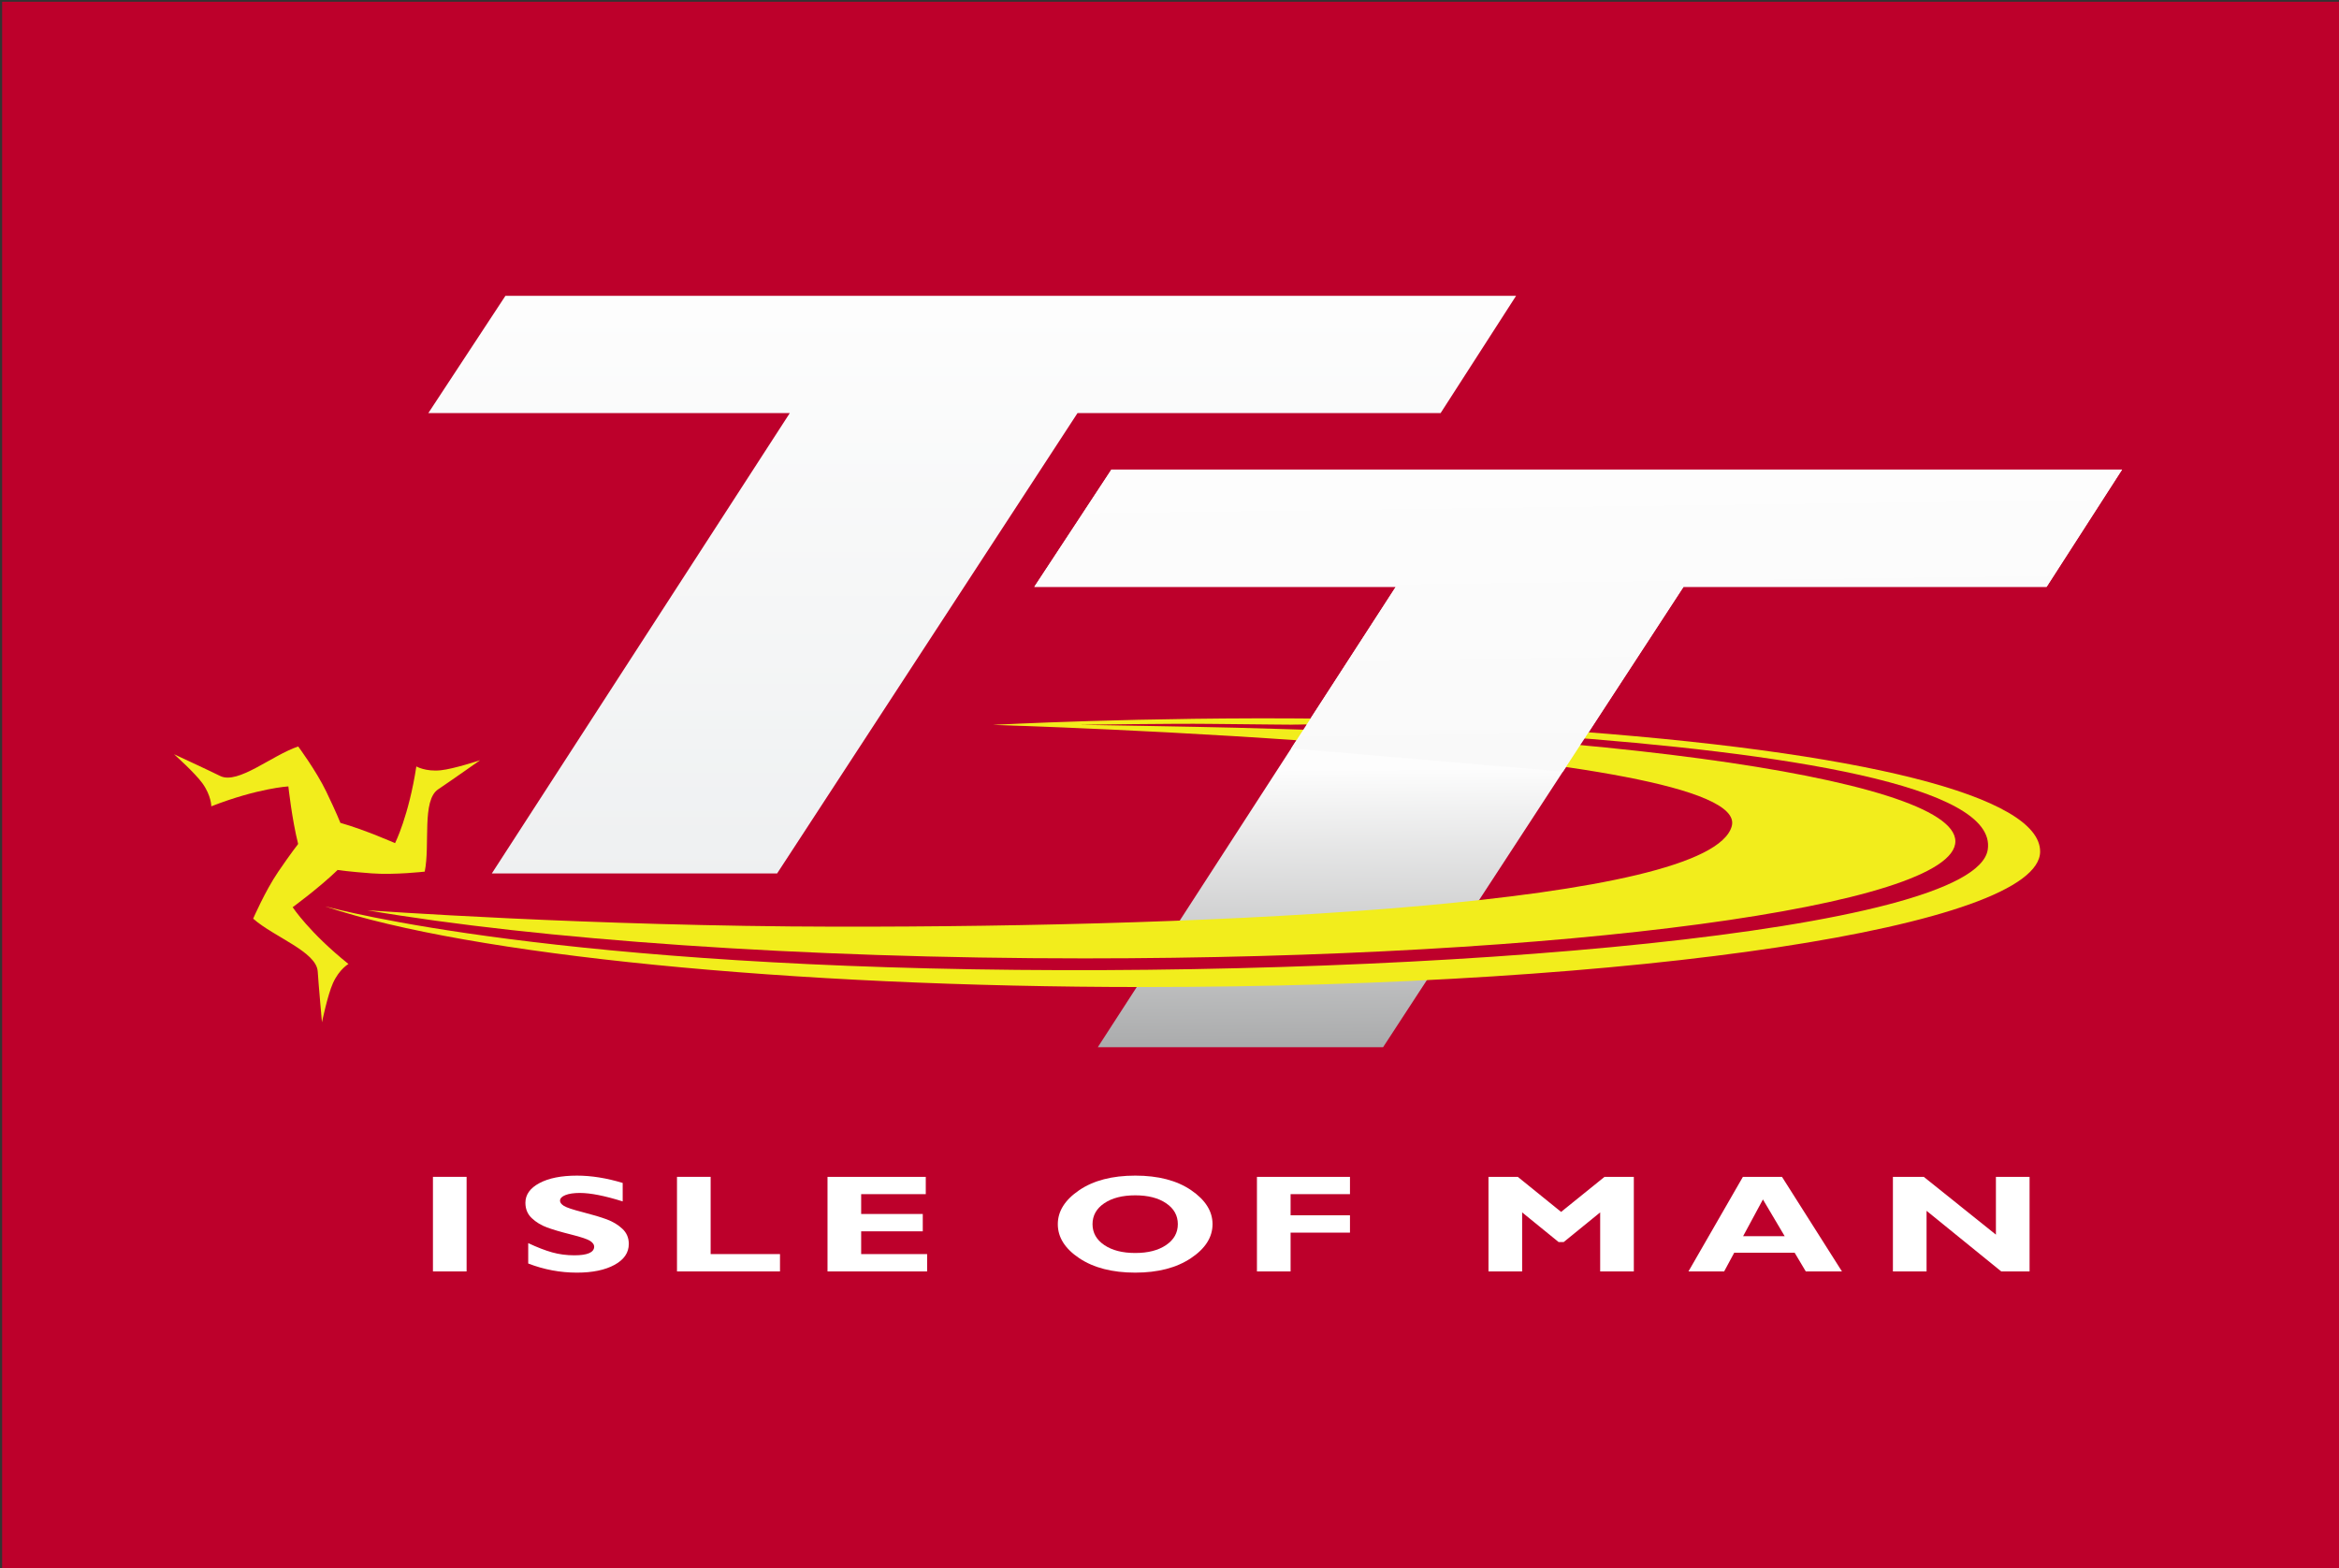 <?xml version="1.0" encoding="UTF-8" standalone="no"?>
<!-- Created with Inkscape (http://www.inkscape.org/) -->

<svg
   xmlns:dc="http://purl.org/dc/elements/1.1/"
   xmlns:cc="http://creativecommons.org/ns#"
   xmlns:rdf="http://www.w3.org/1999/02/22-rdf-syntax-ns#"
   xmlns:svg="http://www.w3.org/2000/svg"
   xmlns="http://www.w3.org/2000/svg"
   xmlns:xlink="http://www.w3.org/1999/xlink"
   xmlns:sodipodi="http://sodipodi.sourceforge.net/DTD/sodipodi-0.dtd"
   xmlns:inkscape="http://www.inkscape.org/namespaces/inkscape"
   width="200"
   height="134.11"
   id="svg2"
   version="1.1"
   inkscape:version="0.47 r22583"
   sodipodi:docname="Isle of Man TT.svg">
  <rect width="100%" height="100%" fill="#333333" stroke="none"/>
  <defs
     id="defs4">
    <linearGradient
       inkscape:collect="always"
       id="linearGradient2929">
      <stop
         style="stop-color:#fdfdfd;stop-opacity:1"
         offset="0"
         id="stop2931" />
      <stop
         style="stop-color:#f9f9f9;stop-opacity:1"
         offset="1"
         id="stop2933" />
    </linearGradient>
    <linearGradient
       inkscape:collect="always"
       id="linearGradient2921">
      <stop
         style="stop-color:#fdfdfd;stop-opacity:1"
         offset="0"
         id="stop2923" />
      <stop
         style="stop-color:#a7a8a9;stop-opacity:1"
         offset="1"
         id="stop2925" />
    </linearGradient>
    <inkscape:perspective
       sodipodi:type="inkscape:persp3d"
       inkscape:vp_x="0 : 526.18109 : 1"
       inkscape:vp_y="0 : 1000 : 0"
       inkscape:vp_z="744.09448 : 526.18109 : 1"
       inkscape:persp3d-origin="372.04724 : 350.78739 : 1"
       id="perspective10" />
    <inkscape:perspective
       id="perspective4138"
       inkscape:persp3d-origin="0.5 : 0.33333333 : 1"
       inkscape:vp_z="1 : 0.5 : 1"
       inkscape:vp_y="0 : 1000 : 0"
       inkscape:vp_x="0 : 0.5 : 1"
       sodipodi:type="inkscape:persp3d" />
    <linearGradient
       x1="510.016"
       y1="577.746"
       x2="510.016"
       y2="390.269"
       gradientUnits="userSpaceOnUse"
       gradientTransform="matrix(0.22,0,0,0.22,166.677,29.563)"
       spreadMethod="pad"
       id="linearGradient4028">
      <stop
         style="stop-opacity:1;stop-color:#fdfdfd"
         offset="0"
         id="stop4030" />
      <stop
         style="stop-opacity:1;stop-color:#eef0f1"
         offset="1"
         id="stop4032" />
    </linearGradient>
    <linearGradient
       inkscape:collect="always"
       xlink:href="#linearGradient4020"
       id="linearGradient4098"
       gradientUnits="userSpaceOnUse"
       gradientTransform="matrix(0.06,0,0,-0.06,364.992,493.613)"
       spreadMethod="pad"
       x1="706.696"
       y1="521.346"
       x2="706.696"
       y2="333.869" />
    <linearGradient
       x1="706.696"
       y1="521.346"
       x2="706.696"
       y2="333.869"
       gradientUnits="userSpaceOnUse"
       gradientTransform="matrix(0.22,0,0,0.22,166.677,29.563)"
       spreadMethod="pad"
       id="linearGradient4020">
      <stop
         style="stop-opacity:1;stop-color:#ffffff"
         offset="0"
         id="stop4022" />
      <stop
         style="stop-opacity:1;stop-color:#a7a5a6"
         offset="1"
         id="stop4024" />
    </linearGradient>
    <inkscape:perspective
       id="perspective2911"
       inkscape:persp3d-origin="0.5 : 0.33333333 : 1"
       inkscape:vp_z="1 : 0.5 : 1"
       inkscape:vp_y="0 : 1000 : 0"
       inkscape:vp_x="0 : 0.5 : 1"
       sodipodi:type="inkscape:persp3d" />
    <linearGradient
       inkscape:collect="always"
       xlink:href="#linearGradient2921"
       id="linearGradient2971"
       gradientUnits="userSpaceOnUse"
       gradientTransform="matrix(0.06,0,0,-0.06,370.587,493.613)"
       spreadMethod="pad"
       x1="2251.684"
       y1="1809.291"
       x2="2255.142"
       y2="1381.881" />
    <linearGradient
       inkscape:collect="always"
       xlink:href="#linearGradient4028"
       id="linearGradient2973"
       gradientUnits="userSpaceOnUse"
       gradientTransform="matrix(0.06,0,0,-0.06,370.587,493.613)"
       spreadMethod="pad"
       x1="1287.019"
       y1="2491.82"
       x2="1287.019"
       y2="1639.574" />
    <linearGradient
       inkscape:collect="always"
       xlink:href="#linearGradient2929"
       id="linearGradient2975"
       gradientUnits="userSpaceOnUse"
       x1="505.893"
       y1="358.434"
       x2="506.25"
       y2="385.338"
       gradientTransform="translate(5.595,0)" />
  </defs>
  <sodipodi:namedview
     id="base"
     pagecolor="#ffffff"
     bordercolor="#666666"
     borderopacity="1.0"
     inkscape:pageopacity="0.0"
     inkscape:pageshadow="2"
     inkscape:zoom="5.6"
     inkscape:cx="158.5073"
     inkscape:cy="27.430789"
     inkscape:document-units="px"
     inkscape:current-layer="g2937"
     showgrid="false"
     inkscape:window-width="1280"
     inkscape:window-height="944"
     inkscape:window-x="-8"
     inkscape:window-y="-8"
     inkscape:window-maximized="1" />
  <g
     inkscape:label="Layer 1"
     inkscape:groupmode="layer"
     id="layer1"
     transform="translate(-378.42,-322.569)">
    <g
       id="g2937"
       transform="matrix(0.958,0,0,0.958,16.076,19.401)">
      <path
         id="path4018"
         style="fill:#bd002b;fill-opacity:1;fill-rule:nonzero;stroke:none"
         d="m 587.294,456.679 -208.874,0 0,-140.063 208.874,0 0,140.063 z" />
      <path
         id="path4026"
         style="fill:url(#linearGradient2971);fill-opacity:1;fill-rule:nonzero;stroke:none"
         d="m 567.636,358.373 -6.735,10.465 -32.408,0 -26.814,41.091 -25.463,0 26.596,-41.091 -32.263,0 6.881,-10.465 90.205,0 z" />
      <path
         id="path4034"
         style="fill:url(#linearGradient2973);fill-opacity:1;fill-rule:nonzero;stroke:none"
         d="m 513.549,342.863 -6.735,10.465 -32.408,0 -26.813,41.091 -25.464,0 26.596,-41.091 -32.263,0 6.881,-10.465 90.206,0 z" />
      <path
         sodipodi:nodetypes="cssscscssc"
         id="path4036"
         style="fill:#bd002b;fill-opacity:1;fill-rule:nonzero;stroke:none"
         d="m 516.882,381.973 c 24.499,1.896 41.551,5.984 41.551,9.81 0,6.862 -38.865,11.874 -81.799,11.874 -21.266,0 -45.638,-1.959 -60.426,-4.222 -2.854,-0.437 -5.822,-1.048 -8.914,-2.08 0,0 6.165,0.578 6.663,0.612 3.627,0.242 20.317,1.986 39.663,2.012 34.134,0.047 79.107,-2.632 80.92,-9.66 0.671,-2.599 -8.774,-5.372 -19.483,-6.73 -19.642,-2.489 -10.626,-2.58 1.825,-1.617 z" />
      <path
         id="path4038"
         style="fill:#f2ed1c;fill-opacity:1;fill-rule:nonzero;stroke:none"
         d="m 516.701,381.582 c 28.145,1.94 43.621,6.007 43.621,10.882 0,6.681 -35.814,12.097 -79.993,12.097 -31.871,0 -60.208,-2.894 -72.979,-7.167 -1.31,-0.438 15.534,4.881 57.755,5.585 41.129,0.685 89.367,-3.284 90.54,-10.672 0.91,-5.735 -18.282,-8.674 -39.203,-10.177 -24.378,-1.751 -10.173,-1.268 0.258,-0.549 z" />
      <path
         id="path4040"
         style="fill:#f2ed1c;fill-opacity:1;fill-rule:nonzero;stroke:none"
         d="m 552.756,391.554 c 0,5.772 -34.804,10.45 -77.738,10.45 -25.369,0 -48.752,-1.694 -64.007,-4.296 0,0 19.853,1.435 41.852,1.465 34.134,0.047 78.051,-1.97 79.938,-8.979 1.899,-7.057 -65.949,-9.032 -65.949,-9.032 2.684,-0.038 5.408,-0.057 8.166,-0.057 42.934,0 77.738,4.678 77.738,10.449 z" />
      <path
         id="path4042"
         style="fill:#f2ed1c;fill-opacity:1;fill-rule:nonzero;stroke:none"
         d="m 495.629,381.1 c 0,0 -6.638,0.272 -11.714,0.231 -7.191,-0.058 -17.063,-0.169 -17.063,-0.169 0,0 13.266,-0.724 29.205,-0.561 2.069,0.021 0.143,0.428 0.143,0.428 l -0.57,0.071 z" />
      <path
         id="path4044"
         style="fill:#bd002b;fill-opacity:1;fill-rule:nonzero;stroke:none"
         d="m 495.537,381.16 c 0,0 -6.179,-0.046 -9.349,-0.088 -3.169,-0.042 -11.595,0.083 -11.595,0.083 0,0 10.724,0.175 13.902,0.258 2.462,0.064 6.826,0.201 6.826,0.201 l 0.215,-0.455 z" />
      <path
         id="path4046"
         style="fill:#f2ed1c;fill-opacity:1;fill-rule:nonzero;stroke:none"
         d="m 406.683,391.783 -1.835,0.002 c 0,0 -0.62,0.777 -1.787,2.49 -1.167,1.712 -2.235,4.184 -2.235,4.184 1.844,1.635 5.646,2.94 5.762,4.71 0.088,1.333 0.379,4.539 0.379,4.539 0,0 0.503,-2.437 0.982,-3.497 0.564,-1.249 1.383,-1.706 1.383,-1.706 -3.496,-2.799 -4.98,-5.069 -4.98,-5.069 0,0 2.392,-1.749 4.018,-3.329 l -1.685,-2.324 z" />
      <path
         id="path4048"
         style="fill:#f2ed1c;fill-opacity:1;fill-rule:nonzero;stroke:none"
         d="m 407.43,392.524 0.919,1.588 c 0,0 0.983,0.149 3.049,0.303 2.067,0.155 4.741,-0.156 4.741,-0.156 0.494,-2.415 -0.275,-6.36 1.199,-7.346 1.11,-0.742 3.742,-2.597 3.742,-2.597 0,0 -2.363,0.783 -3.52,0.898 -1.363,0.135 -2.169,-0.345 -2.169,-0.345 -0.677,4.427 -1.9,6.849 -1.9,6.849 0,0 -2.71,-1.199 -4.892,-1.815 l -1.17,2.621 z" />
      <path
         id="path4050"
         style="fill:#f2ed1c;fill-opacity:1;fill-rule:nonzero;stroke:none"
         d="m 407.697,391.499 0.916,-1.59 c 0,0 -0.363,-0.925 -1.263,-2.792 -0.9,-1.867 -2.505,-4.028 -2.505,-4.028 -2.338,0.78 -5.371,3.419 -6.961,2.634 -1.198,-0.59 -4.12,-1.941 -4.12,-1.941 0,0 1.86,1.654 2.538,2.599 0.799,1.113 0.786,2.05 0.786,2.05 4.173,-1.627 6.88,-1.778 6.88,-1.778 0,0 0.318,2.946 0.874,5.144 l 2.854,-0.297 z" />
      <path
         id="path4052"
         style="fill:#f2ed1c;fill-opacity:1;fill-rule:nonzero;stroke:none"
         d="m 404.843,391.797 1.287,1.705 2.219,0.611 0.439,-1.929 -0.174,-2.274 -1.905,0.667 -1.866,1.221 z" />
      <path
         id="path4054"
         style="fill:url(#linearGradient2975);fill-opacity:1;fill-rule:nonzero;stroke:none"
         d="m 567.636,358.373 -6.735,10.465 -32.408,0 -10.767,16.501 -24.247,-2.08 9.334,-14.421 -32.263,0 6.881,-10.465 90.205,0 z" />
      <g
         transform="matrix(1.25,0,0,-1.25,116.406,538.697)"
         id="g4056">
        <g
           transform="matrix(1,0,0,-0.7,239.213,87.002)"
           style=""
           id="text4058">
          <path
             d="m 3.563,-9.647 0,9.647 -2.403,0 0,-9.647 z"
             style="font-size:14.143px;font-variant:normal;font-weight:bold;writing-mode:lr-tb;fill:#ffffff;fill-opacity:1;fill-rule:nonzero;stroke:none;font-family:Gill Sans MT;-inkscape-font-specification:GillSans-Bold"
             id="path2864" />
        </g>
        <g
           transform="matrix(1,0,0,-0.7,246.298,87.002)"
           style=""
           id="text4062">
          <path
             d="m 7.624,-9.026 0,1.885 C 6.344,-7.716 5.324,-8.004 4.565,-8.004 c -0.433,8e-6 -0.777,0.073 -1.032,0.218 -0.256,0.145 -0.383,0.337 -0.383,0.577 -3.1e-6,0.184 0.092,0.359 0.276,0.525 0.184,0.166 0.633,0.38 1.347,0.642 0.714,0.262 1.284,0.506 1.713,0.732 0.428,0.226 0.798,0.543 1.108,0.953 0.311,0.41 0.466,0.928 0.466,1.554 -8.1e-6,0.893 -0.34,1.604 -1.019,2.134 -0.679,0.529 -1.573,0.794 -2.683,0.794 -1.197,-1.2e-7 -2.357,-0.311 -3.48,-0.932 l 0,-2.079 c 0.645,0.433 1.215,0.748 1.713,0.946 0.497,0.198 1.024,0.297 1.581,0.297 0.944,1.6e-6 1.416,-0.297 1.416,-0.891 C 5.587,-2.737 5.492,-2.928 5.304,-3.108 5.115,-3.287 4.66,-3.506 3.94,-3.764 3.219,-4.021 2.648,-4.261 2.227,-4.482 1.806,-4.703 1.442,-5.018 1.136,-5.428 0.83,-5.838 0.677,-6.362 0.677,-7.002 c -6.8e-7,-0.829 0.334,-1.497 1.001,-2.006 0.668,-0.509 1.561,-0.763 2.679,-0.763 1.031,9.7e-6 2.12,0.249 3.266,0.746 z"
             style="font-size:14.143px;font-variant:normal;font-weight:bold;writing-mode:lr-tb;fill:#ffffff;fill-opacity:1;fill-rule:nonzero;stroke:none;font-family:Gill Sans MT;-inkscape-font-specification:GillSans-Bold"
             id="path2867" />
        </g>
        <g
           transform="matrix(1,0,0,-0.7,256.722,87.002)"
           style=""
           id="text4066">
          <path
             d="m 8.432,-1.768 0,1.768 -7.355,0 0,-9.647 2.403,0 0,7.879 z"
             style="font-size:14.143px;font-variant:normal;font-weight:bold;writing-mode:lr-tb;fill:#ffffff;fill-opacity:1;fill-rule:nonzero;stroke:none;font-family:Gill Sans MT;-inkscape-font-specification:GillSans-Bold"
             id="path2870" />
        </g>
        <g
           transform="matrix(1,0,0,-0.7,267.442,87.002)"
           style=""
           id="text4070">
          <path
             d="m 8.218,-1.768 0,1.768 -7.113,0 0,-9.647 7.016,0 0,1.768 -4.613,0 0,2.023 4.399,0 0,1.768 -4.399,0 0,2.32 z"
             style="font-size:14.143px;font-variant:normal;font-weight:bold;writing-mode:lr-tb;fill:#ffffff;fill-opacity:1;fill-rule:nonzero;stroke:none;font-family:Gill Sans MT;-inkscape-font-specification:GillSans-Bold"
             id="path2873" />
        </g>
        <g
           transform="matrix(1,0,0,-0.7,284.328,87.002)"
           style=""
           id="text4074">
          <path
             d="m 6.194,-9.772 c 1.644,9.7e-6 2.974,0.496 3.991,1.488 1.017,0.992 1.526,2.147 1.526,3.463 -1.2e-5,1.335 -0.516,2.493 -1.547,3.474 C 9.134,-0.366 7.81,0.124 6.194,0.124 4.56,0.124 3.23,-0.364 2.203,-1.34 1.176,-2.316 0.663,-3.476 0.663,-4.82 c -6.6e-7,-1.321 0.51,-2.477 1.53,-3.467 1.02,-0.99 2.354,-1.485 4.002,-1.485 z m 0,7.893 c 0.912,1.9e-6 1.646,-0.27 2.203,-0.811 0.557,-0.541 0.836,-1.251 0.836,-2.13 -9.2e-6,-0.884 -0.279,-1.595 -0.836,-2.134 -0.557,-0.539 -1.291,-0.808 -2.203,-0.808 -0.916,7.8e-6 -1.654,0.269 -2.213,0.808 -0.559,0.539 -0.839,1.25 -0.839,2.134 -3.1e-6,0.879 0.28,1.589 0.839,2.13 0.559,0.541 1.297,0.811 2.213,0.811 z"
             style="font-size:14.143px;font-variant:normal;font-weight:bold;writing-mode:lr-tb;fill:#ffffff;fill-opacity:1;fill-rule:nonzero;stroke:none;font-family:Gill Sans MT;-inkscape-font-specification:GillSans-Bold"
             id="path2876" />
        </g>
        <g
           transform="matrix(1,0,0,-0.7,298.132,87.002)"
           style=""
           id="text4078">
          <path
             d="m 7.721,-9.647 0,1.768 -4.24,0 0,2.155 4.24,0 0,1.768 -4.24,0 0,3.957 -2.403,0 0,-9.647 z"
             style="font-size:14.143px;font-variant:normal;font-weight:bold;writing-mode:lr-tb;fill:#ffffff;fill-opacity:1;fill-rule:nonzero;stroke:none;font-family:Gill Sans MT;-inkscape-font-specification:GillSans-Bold"
             id="path2879" />
        </g>
        <g
           transform="matrix(1,0,0,-0.7,314.665,87.002)"
           style=""
           id="text4082">
          <path
             d="m 6.263,-6.07 3.101,-3.577 2.092,0 0,9.647 -2.403,0 0,-6.022 -2.603,3.025 -0.366,0 -2.603,-3.025 0,6.022 -2.403,0 0,-9.647 2.092,0 z"
             style="font-size:14.143px;font-variant:normal;font-weight:bold;writing-mode:lr-tb;fill:#ffffff;fill-opacity:1;fill-rule:nonzero;stroke:none;font-family:Gill Sans MT;-inkscape-font-specification:GillSans-Bold"
             id="path2882" />
        </g>
        <g
           transform="matrix(1,0,0,-0.7,329.981,87.002)"
           style=""
           id="text4086">
          <path
             d="M 6.719,-9.647 11.001,0 8.418,0 7.624,-1.906 l -4.316,0 L 2.59,0 0.041,0 3.929,-9.647 z M 6.913,-3.591 5.359,-7.341 3.943,-3.591 z"
             style="font-size:14.143px;font-variant:normal;font-weight:bold;writing-mode:lr-tb;fill:#ffffff;fill-opacity:1;fill-rule:nonzero;stroke:none;font-family:Gill Sans MT;-inkscape-font-specification:GillSans-Bold"
             id="path2885" />
        </g>
        <g
           transform="matrix(1,0,0,-0.7,343.53,87.002)"
           style=""
           id="text4090">
          <path
             d="M 10.849,-9.647 10.849,0 8.825,0 3.494,-6.181 3.494,0 1.091,0 l 0,-9.647 2.203,0 5.152,5.897 0,-5.897 z"
             style="font-size:14.143px;font-variant:normal;font-weight:bold;writing-mode:lr-tb;fill:#ffffff;fill-opacity:1;fill-rule:nonzero;stroke:none;font-family:Gill Sans MT;-inkscape-font-specification:GillSans-Bold"
             id="path2888" />
        </g>
      </g>
    </g>
  </g>
</svg>
